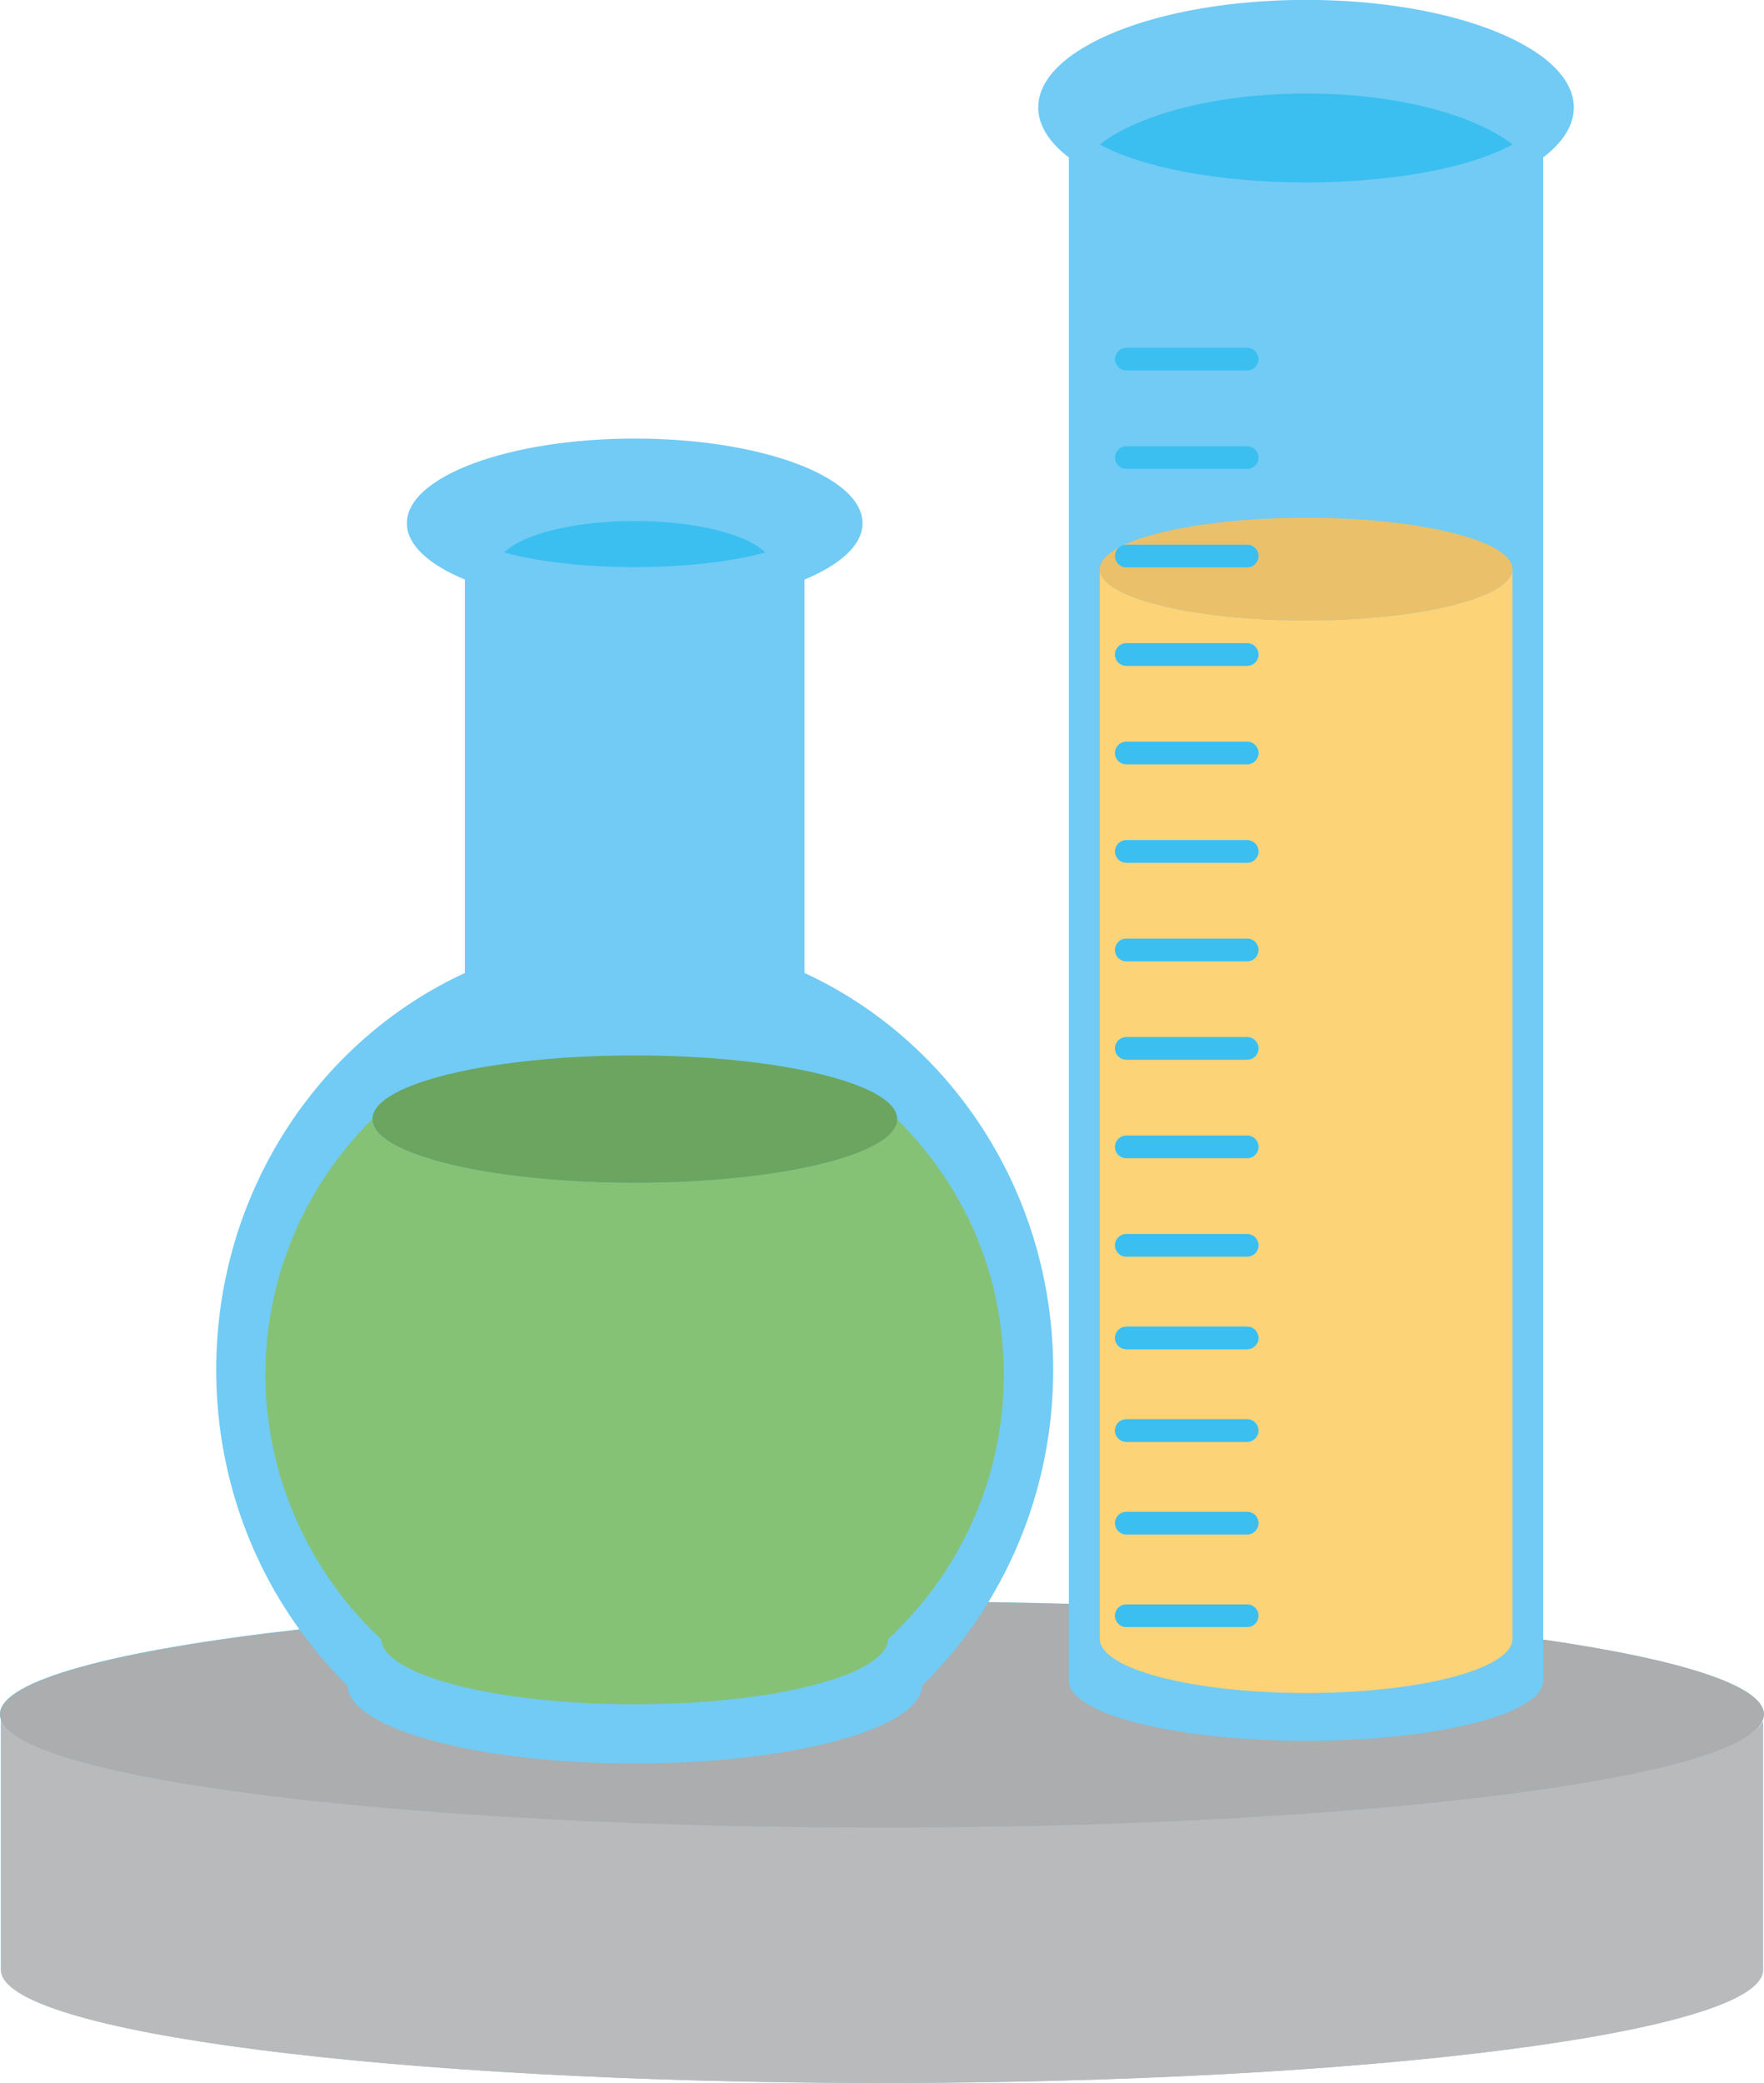 <?xml version="1.0" encoding="UTF-8"?>
<svg id="Layer_2" data-name="Layer 2" xmlns="http://www.w3.org/2000/svg" viewBox="0 0 153.22 180.86">
  <defs>
    <style>
      .cls-1 {
        fill: #6ba55f;
      }

      .cls-1, .cls-2, .cls-3, .cls-4, .cls-5, .cls-6, .cls-7, .cls-8 {
        stroke-width: 0px;
      }

      .cls-2 {
        fill: #abadae;
      }

      .cls-3 {
        fill: #b9babc;
      }

      .cls-4 {
        fill: #86c276;
      }

      .cls-5 {
        fill: #fcd377;
      }

      .cls-6 {
        fill: #71cbf4;
      }

      .cls-7 {
        fill: #3abff0;
      }

      .cls-8 {
        fill: #eac06b;
      }
    </style>
  </defs>
  <g id="Capa_1" data-name="Capa 1">
    <g>
      <path class="cls-6" d="M153.04,149.5c.11-.22.17-.43.17-.65h0c0-2.49-7.24-4.76-19.17-6.49V13.67c1.7-1.3,2.66-2.77,2.66-4.34,0-5.16-10.41-9.34-23.26-9.34s-23.26,4.18-23.26,9.34c0,1.57.96,3.04,2.66,4.34v125.58c-2.29-.06-4.63-.11-6.99-.15,3.56-5.83,5.63-12.75,5.63-20.16,0-15.38-8.88-28.59-21.6-34.46v-34.16c3.13-1.3,5.04-3.01,5.04-4.89,0-4.06-8.86-7.35-19.79-7.35s-19.79,3.29-19.79,7.35c0,1.88,1.91,3.6,5.04,4.89v34.16c-12.72,5.87-21.6,19.09-21.6,34.46,0,8.45,2.69,16.25,7.22,22.53-15.94,1.8-26.01,4.43-26.01,7.37h0c0,.15.03.31.09.46v21.74H.09c0,5.42,34.26,9.81,76.52,9.81s76.52-4.39,76.52-9.81h0v-21.57c-.62,1.2-2.94,2.35-6.65,3.4,3.66-1.04,5.95-2.18,6.56-3.37Z"/>
      <path class="cls-3" d="M.09,149.31v21.74H.09c0,5.42,34.26,9.81,76.52,9.81s76.52-4.39,76.52-9.81h0v-21.57c-.62,1.2-2.94,2.35-6.65,3.4-12,3.41-38.77,5.79-69.87,5.79-41.1,0-74.64-4.15-76.52-9.35Z"/>
      <path class="cls-2" d="M153.04,149.5c.11-.22.17-.43.17-.65h0c0-2.49-7.24-4.76-19.17-6.49v3.58c0,2.88-9.22,5.21-20.6,5.21s-20.6-2.33-20.6-5.21v-6.67c-2.29-.06-4.63-.11-6.99-.15-1.62,2.66-3.56,5.09-5.75,7.24h0c-.14,3.74-11.26,6.76-24.96,6.76s-24.82-3.02-24.96-6.76h0c-1.52-1.49-2.91-3.12-4.16-4.86-15.94,1.8-26.01,4.43-26.01,7.37h0c0,.15.03.31.09.46,1.88,5.21,35.42,9.35,76.52,9.35,31.11,0,57.88-2.38,69.87-5.79,3.66-1.04,5.95-2.18,6.56-3.37Z"/>
      <path class="cls-6" d="M31.53,144.04s0,0,.01.01h0c.14,3.35,10.64,6.06,23.59,6.06s23.45-2.71,23.59-6.06h0s0,0,.01-.01c6.61-6.16,10.74-14.89,10.74-24.56,0-13.48-8.01-25.11-19.6-30.55-.91-.43-1.84-.82-2.8-1.16v-36.5c-3.32.94-7.46,1.49-11.95,1.49s-8.63-.56-11.95-1.49v36.5c-.95.35-1.89.74-2.8,1.16-11.59,5.43-19.6,17.07-19.6,30.55,0,9.67,4.13,18.4,10.74,24.56ZM32.35,97.17c0-1.99,4.33-3.73,10.84-4.71,3.47-.52,7.57-.82,11.95-.82s8.48.3,11.95.82c6.5.97,10.84,2.72,10.84,4.71,5.73,5.7,9.28,13.55,9.28,22.21s-3.73,16.9-9.73,22.64c-.1.1-.2.2-.31.3h0c-.13,3.13-9.94,5.66-22.02,5.66s-21.89-2.53-22.02-5.66h0c-.11-.1-.2-.2-.31-.3-6-5.74-9.73-13.76-9.73-22.64s3.54-16.5,9.28-22.21Z"/>
      <path class="cls-6" d="M70.66,45.42c0-2.21-6.95-3.99-15.52-3.99s-15.52,1.79-15.52,3.99,6.95,3.99,15.52,3.99,15.52-1.79,15.52-3.99ZM55.14,45.24c5.28,0,9.75,1.14,11.34,2.73-2.83.78-6.86,1.27-11.34,1.27s-8.5-.49-11.33-1.27c1.59-1.58,6.06-2.73,11.33-2.73Z"/>
      <path class="cls-4" d="M33.11,142.32h0c.13,3.13,9.94,5.66,22.02,5.66s21.89-2.53,22.02-5.66h0c.11-.1.2-.2.31-.3,6-5.74,9.73-13.76,9.73-22.64s-3.54-16.5-9.28-22.21c0,3.05-10.2,5.53-22.79,5.53s-22.79-2.48-22.79-5.53c-5.73,5.7-9.28,13.55-9.28,22.21s3.73,16.9,9.73,22.64c.1.1.2.2.31.3Z"/>
      <path class="cls-1" d="M55.14,102.7c12.59,0,22.79-2.48,22.79-5.53,0-1.99-4.33-3.73-10.84-4.71-3.48-.52-7.57-.82-11.95-.82s-8.48.3-11.95.82c-6.5.97-10.84,2.72-10.84,4.71,0,3.05,10.2,5.53,22.79,5.53Z"/>
      <path class="cls-7" d="M66.47,47.97c-1.58-1.58-6.06-2.73-11.34-2.73s-9.75,1.14-11.33,2.73c2.83.78,6.86,1.27,11.33,1.27s8.5-.49,11.34-1.27Z"/>
      <path class="cls-6" d="M94.18,14.56v129.04c0,.15.03.29.08.44.87,2.49,9.13,4.44,19.19,4.44s18.32-1.95,19.19-4.44c.05-.14.08-.29.08-.44V14.57c-4.18,2.48-11.25,4.11-19.27,4.11s-15.09-1.63-19.27-4.11ZM97.83,30.2h10.5c.54,0,.98.44.98.98s-.44.98-.98.98h-10.5c-.54,0-.98-.44-.98-.98s.44-.98.98-.98ZM97.83,38.75h10.5c.54,0,.98.44.98.98s-.44.98-.98.98h-10.5c-.54,0-.98-.44-.98-.98s.44-.98.98-.98ZM131.37,49.41v92.9c0,2.59-8.03,4.69-17.92,4.69s-17.92-2.1-17.92-4.69V49.41h0c0-.68.61-1.32,1.7-1.9.1-.08.22-.14.34-.17,3-1.42,8.98-2.39,15.88-2.39,9.9,0,17.92,2,17.92,4.46Z"/>
      <path class="cls-5" d="M113.45,53.87c-9.9,0-17.92-2-17.92-4.46h0v92.9c0,2.59,8.02,4.69,17.92,4.69s17.92-2.1,17.92-4.69V49.41c0,2.46-8.02,4.46-17.92,4.46ZM108.33,141.27h-10.5c-.54,0-.98-.44-.98-.98s.44-.98.98-.98h10.5c.54,0,.98.44.98.98s-.44.98-.98.98ZM108.33,133.23h-10.5c-.54,0-.98-.44-.98-.98s.44-.98.98-.98h10.5c.54,0,.98.44.98.98s-.44.98-.98.98ZM108.33,125.19h-10.5c-.54,0-.98-.44-.98-.98s.44-.98.98-.98h10.5c.54,0,.98.44.98.98s-.44.98-.98.98ZM108.33,117.15h-10.5c-.54,0-.98-.44-.98-.98s.44-.98.98-.98h10.5c.54,0,.98.44.98.98s-.44.98-.98.98ZM108.33,109.11h-10.5c-.54,0-.98-.44-.98-.98s.44-.98.98-.98h10.5c.54,0,.98.44.98.98s-.44.98-.98.98ZM108.33,100.56h-10.5c-.54,0-.98-.44-.98-.98s.44-.98.98-.98h10.5c.54,0,.98.44.98.98s-.44.98-.98.98ZM108.33,92.01h-10.5c-.54,0-.98-.44-.98-.98s.44-.98.98-.98h10.5c.54,0,.98.44.98.98s-.44.98-.98.98ZM108.33,83.46h-10.5c-.54,0-.98-.44-.98-.98s.44-.98.98-.98h10.5c.54,0,.98.44.98.98s-.44.98-.98.98ZM108.33,74.91h-10.5c-.54,0-.98-.44-.98-.98s.44-.98.98-.98h10.5c.54,0,.98.44.98.98s-.44.98-.98.98ZM108.33,66.36h-10.5c-.54,0-.98-.44-.98-.98s.44-.98.98-.98h10.5c.54,0,.98.44.98.98s-.44.98-.98.98ZM108.33,57.81h-10.5c-.54,0-.98-.44-.98-.98s.44-.98.98-.98h10.5c.54,0,.98.44.98.98s-.44.98-.98.98Z"/>
      <path class="cls-8" d="M97.57,47.34c.08-.02.17-.04.26-.04h10.5c.54,0,.98.44.98.98s-.44.98-.98.98h-10.5c-.54,0-.98-.44-.98-.98,0-.32.15-.59.38-.77-1.09.58-1.7,1.22-1.7,1.9,0,2.46,8.02,4.46,17.92,4.46s17.92-2,17.92-4.46-8.02-4.46-17.92-4.46c-6.9,0-12.88.97-15.88,2.39Z"/>
      <path class="cls-6" d="M95.53,12.54c3.42-2.63,10.16-4.42,17.92-4.42s14.5,1.79,17.92,4.42c1.7-.95,2.67-2.04,2.67-3.21,0-3.59-9.22-6.51-20.59-6.51s-20.59,2.91-20.59,6.51c0,1.17.97,2.26,2.67,3.21Z"/>
      <path class="cls-7" d="M95.53,12.54c3.54,1.97,10.24,3.3,17.92,3.3s14.38-1.33,17.92-3.3c-3.42-2.63-10.16-4.42-17.92-4.42s-14.5,1.79-17.92,4.42Z"/>
      <path class="cls-7" d="M108.33,139.31h-10.5c-.54,0-.98.44-.98.98s.44.98.98.98h10.5c.54,0,.98-.44.98-.98s-.44-.98-.98-.98Z"/>
      <path class="cls-7" d="M108.33,131.27h-10.5c-.54,0-.98.44-.98.98s.44.98.98.98h10.5c.54,0,.98-.44.98-.98s-.44-.98-.98-.98Z"/>
      <path class="cls-7" d="M108.33,123.23h-10.5c-.54,0-.98.44-.98.98s.44.98.98.98h10.5c.54,0,.98-.44.98-.98s-.44-.98-.98-.98Z"/>
      <path class="cls-7" d="M108.33,115.19h-10.5c-.54,0-.98.44-.98.98s.44.98.98.98h10.5c.54,0,.98-.44.98-.98s-.44-.98-.98-.98Z"/>
      <path class="cls-7" d="M108.33,107.15h-10.5c-.54,0-.98.44-.98.98s.44.98.98.98h10.5c.54,0,.98-.44.98-.98s-.44-.98-.98-.98Z"/>
      <path class="cls-7" d="M108.33,98.6h-10.5c-.54,0-.98.44-.98.98s.44.98.98.98h10.5c.54,0,.98-.44.98-.98s-.44-.98-.98-.98Z"/>
      <path class="cls-7" d="M108.33,90.05h-10.5c-.54,0-.98.44-.98.98s.44.98.98.98h10.5c.54,0,.98-.44.98-.98s-.44-.98-.98-.98Z"/>
      <path class="cls-7" d="M108.33,81.5h-10.5c-.54,0-.98.44-.98.98s.44.98.98.98h10.5c.54,0,.98-.44.98-.98s-.44-.98-.98-.98Z"/>
      <path class="cls-7" d="M108.33,72.95h-10.5c-.54,0-.98.44-.98.98s.44.98.98.98h10.5c.54,0,.98-.44.98-.98s-.44-.98-.98-.98Z"/>
      <path class="cls-7" d="M108.33,64.4h-10.5c-.54,0-.98.44-.98.98s.44.98.98.98h10.5c.54,0,.98-.44.98-.98s-.44-.98-.98-.98Z"/>
      <path class="cls-7" d="M108.33,55.85h-10.5c-.54,0-.98.44-.98.98s.44.98.98.98h10.5c.54,0,.98-.44.98-.98s-.44-.98-.98-.98Z"/>
      <path class="cls-7" d="M96.85,48.28c0,.54.44.98.98.98h10.5c.54,0,.98-.44.98-.98s-.44-.98-.98-.98h-10.5c-.09,0-.17.02-.26.04-.13.03-.24.09-.34.17-.23.18-.38.46-.38.77Z"/>
      <path class="cls-7" d="M97.83,40.71h10.5c.54,0,.98-.44.98-.98s-.44-.98-.98-.98h-10.5c-.54,0-.98.44-.98.98s.44.98.98.98Z"/>
      <path class="cls-7" d="M97.83,32.16h10.5c.54,0,.98-.44.98-.98s-.44-.98-.98-.98h-10.5c-.54,0-.98.44-.98.98s.44.98.98.98Z"/>
    </g>
  </g>
</svg>